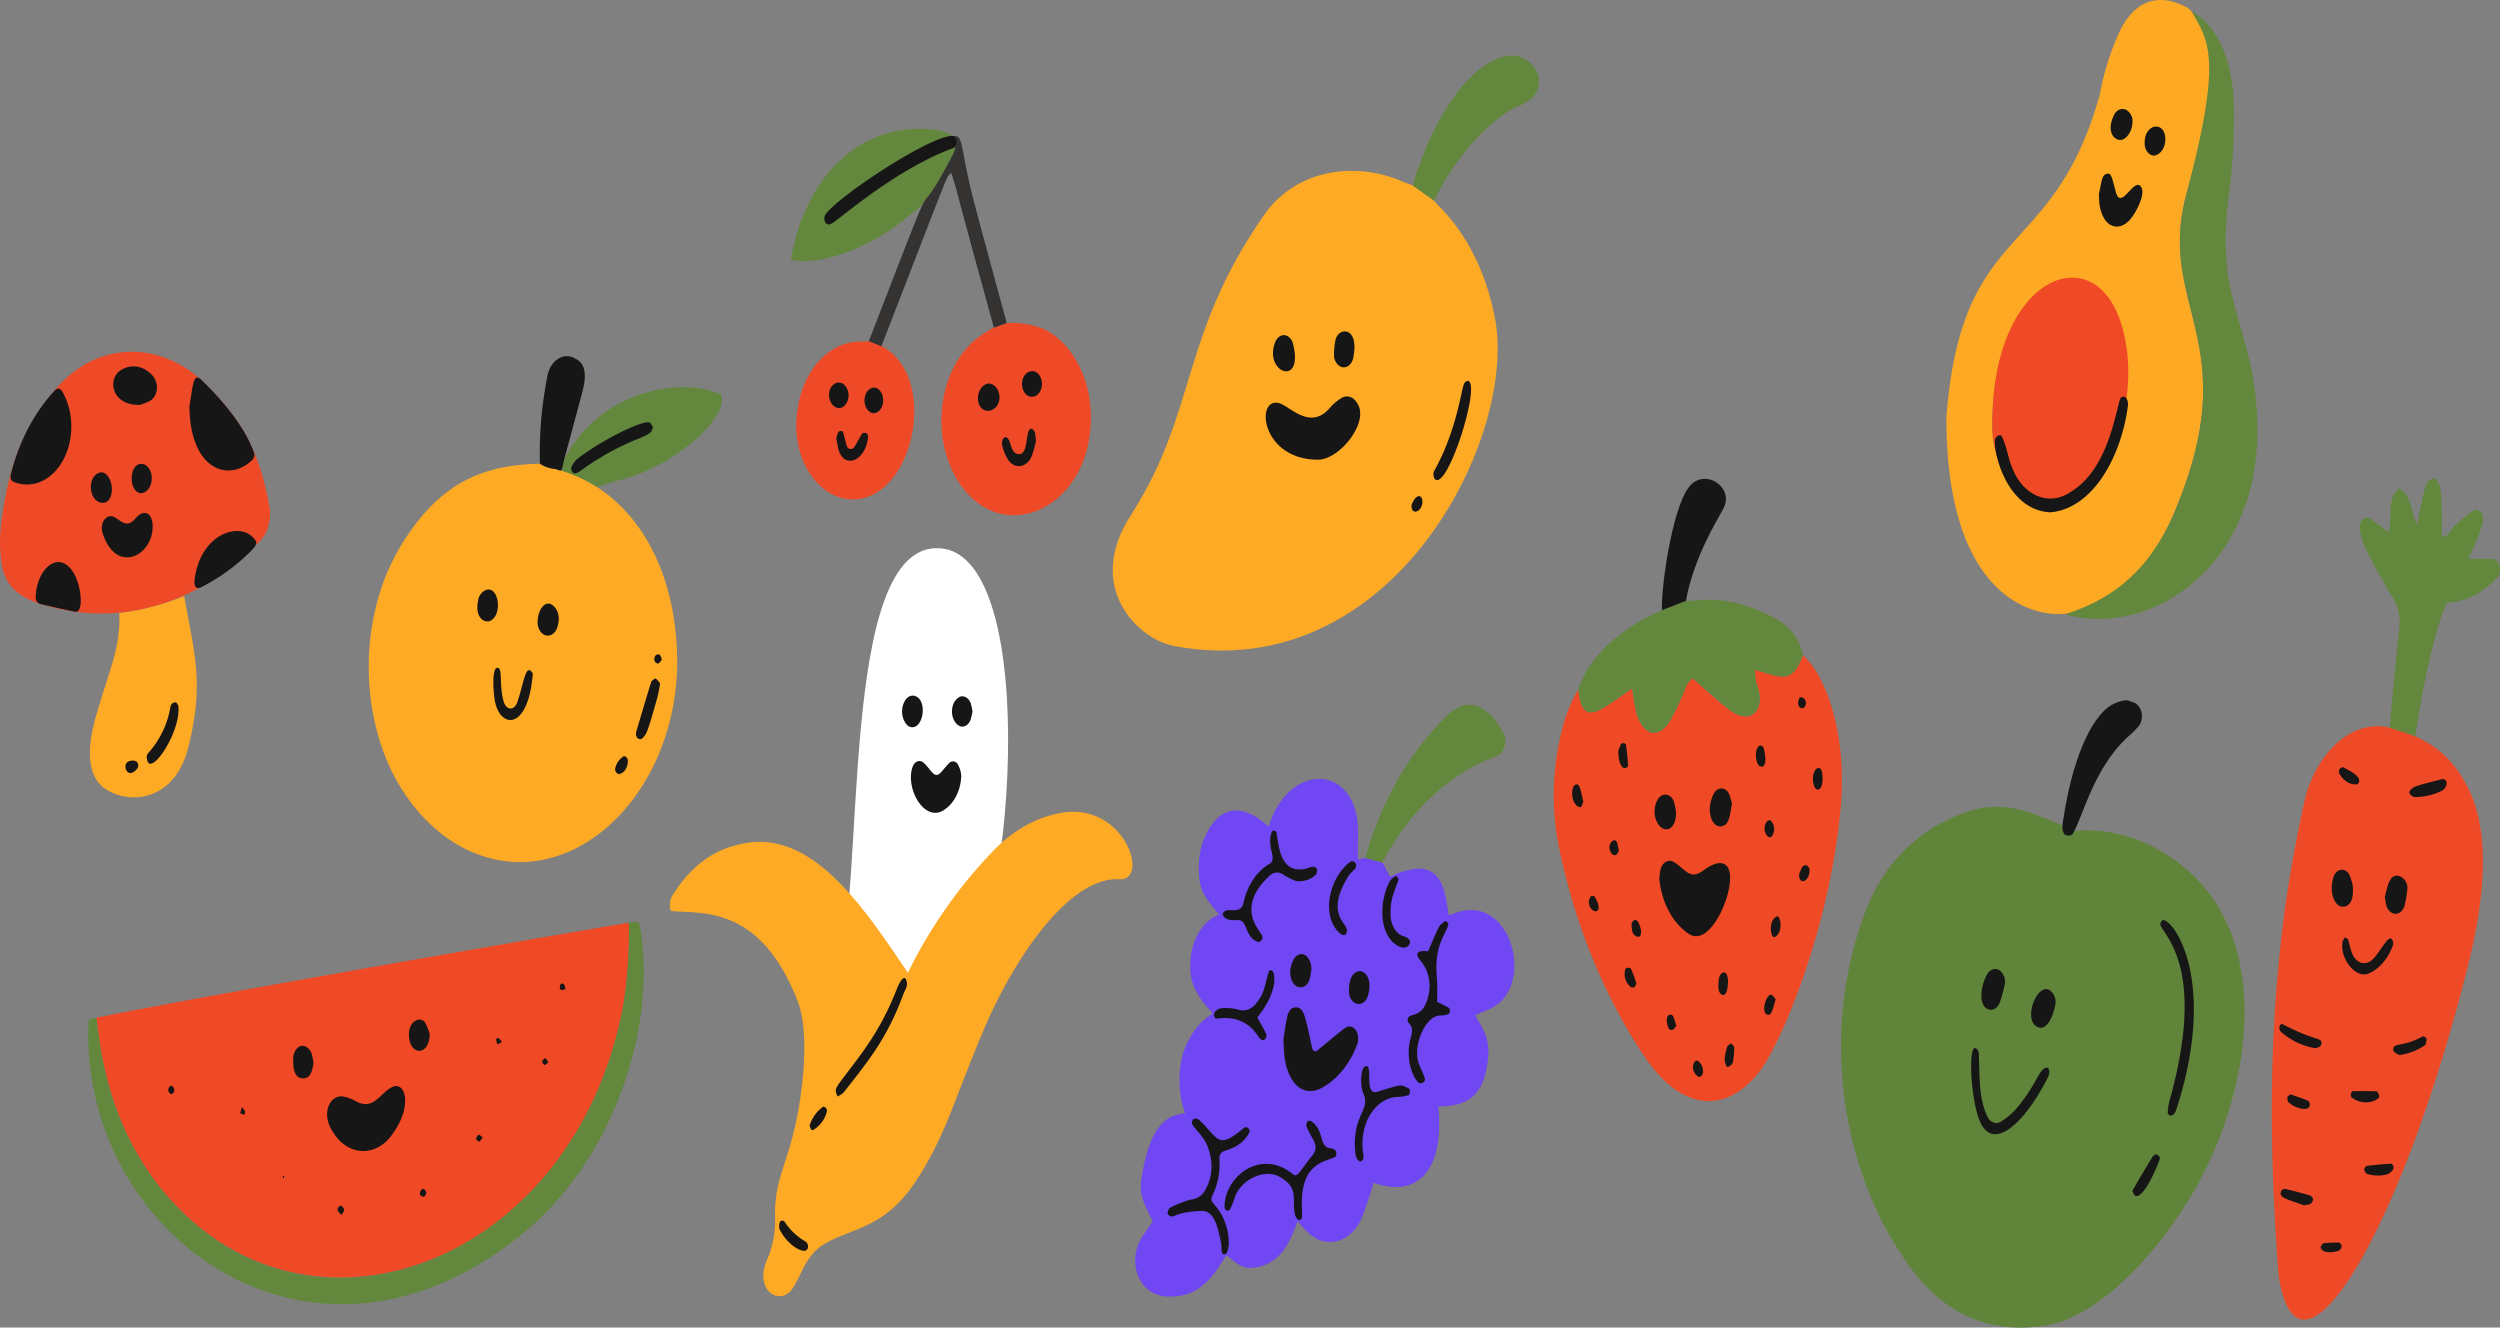 <svg xmlns="http://www.w3.org/2000/svg" viewBox="0 0 925 491.2"><rect x="0" y="0" width="925" height="491.2" fill="#808080" stroke="none"/><defs><style>.cls-1{fill:#ef4a27;}.cls-2{fill:#ffaa25;}.cls-3{fill:#161616;}.cls-4{fill:#7047f3;}.cls-5{fill:#64873e;}.cls-6{fill:#fff;}.cls-7{fill:#ef4925;}.cls-8{fill:#60853a;}.cls-9{fill:#fea923;}.cls-10{fill:#a6a050;}.cls-11{fill:#343332;}</style></defs><g id="Layer_2" data-name="Layer 2"><g id="Layer_1-2" data-name="Layer 1"><g id="Group_1454" data-name="Group 1454"><g id="Group_1449" data-name="Group 1449"><path id="Path_372" data-name="Path 372" class="cls-1" d="M15,223.42C4.2,220.13,1.13,214,.47,207.43a52,52,0,0,1-.42-9.34c1.72-20.08,7-38,18.78-51.91,5.38-7.09,12.16-12.09,19.59-14.43,13.25-4.09,27.21-.16,38,10.7,13.29,13.39,19.46,24.48,23.12,44.23,1.12,5.2-.38,10.75-3.74,13.89C73,224.06,43.16,232.49,15,223.42Z"/><path id="Path_373" data-name="Path 373" class="cls-2" d="M44.14,226.82a89.7,89.7,0,0,0,24-6.31c3.75,21.5,7.51,32.1,1.52,56.05-4.83,19.26-20.64,21.31-30,15.78-8.18-4.82-7.26-16.6-4.08-27.57C40.62,247.16,44.61,239.89,44.14,226.82Z"/><path id="Path_374" data-name="Path 374" class="cls-3" d="M70.09,150.26c1.31-7.6,1.38-12.58,4.31-9.8,6.78,6.43,16.09,17,19.56,27a2.5,2.5,0,0,1-.65,2.72C84.82,178.59,70.22,174,70.09,150.26Z"/><path id="Path_375" data-name="Path 375" class="cls-3" d="M5.12,178.32c-1.12-.48-1.47-1.41-1.06-3,3-12,8.57-22.58,16-30.62,1.33-1.48,2.42-1.13,3.42.92,5.16,9.75,3.3,23.12-4.16,29.86C15.18,179.21,9.94,180.27,5.12,178.32Z"/><path id="Path_376" data-name="Path 376" class="cls-3" d="M94.9,200.63c-.4,1.2-.12,1.23-1.8,3a72.8,72.8,0,0,1-18.71,13.67c-1.69.89-2.69-.27-2.41-2.65C74.12,196.46,90.53,192.19,94.9,200.63Z"/><path id="Path_377" data-name="Path 377" class="cls-3" d="M27.77,226.34q-6.49-1.35-12.95-2.88a2.49,2.49,0,0,1-1.59-2.85c.4-10.05,8.33-17.37,13.79-9C30.21,216.51,31.12,227,27.77,226.34Z"/><path id="Path_378" data-name="Path 378" class="cls-3" d="M38,197.31c-.81-2.18-.12-4.82,1.56-5.88a2.65,2.65,0,0,1,2.36-.29c2.54,1.13,4.85,4.67,8.12.77s6.23-2,6.43,2.27C57,205.54,43,212.93,38,197.31Z"/><path id="Path_379" data-name="Path 379" class="cls-3" d="M51.65,149.82c-10.27.18-11.86-9.14-7.37-12.58,4-2.79,8.88-2.05,12.28,1.85a6.64,6.64,0,0,1,.55,7.66,4.63,4.63,0,0,1-1.45,1.47A18.05,18.05,0,0,1,51.65,149.82Z"/><path id="Path_380" data-name="Path 380" class="cls-3" d="M66,261.14c1.13,10-11.46,28.28-11.7,18.79a2.16,2.16,0,0,1,.57-1.32A33.61,33.61,0,0,0,63,261.81a2.58,2.58,0,0,1,.56-1.34,1.91,1.91,0,0,1,1.53-.61C65.48,260,65.79,260.82,66,261.14Z"/><path id="Path_381" data-name="Path 381" class="cls-3" d="M37.7,186.06c-2.44-.24-4.27-3-4.08-6.22v-.08c.1-2.67,1.72-4.82,3.76-5C42.09,174.72,43.23,186.35,37.7,186.06Z"/><path id="Path_382" data-name="Path 382" class="cls-3" d="M56.16,177.06c0,3-1.84,5.4-4.12,5.45-4.73-.68-4.35-11.54.68-10.86C54.76,172,56.24,174.38,56.16,177.06Z"/><path id="Path_383" data-name="Path 383" class="cls-3" d="M49.36,281.38c.37.11.74.2,1.11.35a2,2,0,0,1,.53,2.33,1.51,1.51,0,0,1-.11.22c-3,3.63-4.77.74-4.43-1.08C46.75,281.65,48.05,281.5,49.36,281.38Z"/></g><g id="Group_37" data-name="Group 37"><path id="Path_232" data-name="Path 232" class="cls-4" d="M511.52,319.14l2.92,5.32a23.1,23.1,0,0,1,11.61-3.07c8.32,1.07,8.79,10.3,10,17.25,1.75-.58,3-1.11,4.37-1.43,19.59-4.94,27.41,28.5,11,36-1.69.78-3.4,1.48-5.53,2.39,2.8,5.73,6.92,9.22,3.56,22.17-3.12,12-13.16,11.31-17.28,11.66,2.25,22.59-6.9,34.19-24,28.22a113.75,113.75,0,0,1-4.73,13.91c-4.15,8.2-12.61,10.45-18.88,5-.23-.19-.44-.4-.66-.61-1.25-1.18-2.41-2.52-3.81-4-1.76,4.35-5.2,17-17.85,17.16-3.28,0-5.61-2.49-8.47-4.7-4.2,6.4-9,16-22.11,15.3-10.07-.57-14.46-11.91-9.74-20.91a68.42,68.42,0,0,1,4.62-6.78c-2-4.61-5.22-9-4.29-15.33,2.91-20.05,9.33-24.3,16.24-24.72a37.4,37.4,0,0,1-.91-21.68c2.07-6.82,6.09-12.31,11.2-15.32-5-5.31-9.09-10.68-8.3-19.37.38-8.09,4.64-15,10.61-17.17-3.4-4.17-6.83-7.67-7.31-13.38a35.44,35.44,0,0,1,.33-10.08c1.56-7.48,9.1-23.88,25.26-9.15q1-2.76,2.13-5.37c9.12-18.08,29.41-15.87,30.9,4.87.21,2.85,0,5.75,0,8.63,0,1.24.09,2.49.15,4.1l2.57-.63Z"/><path id="Path_233" data-name="Path 233" class="cls-5" d="M511.52,319.14l-6.37-1.72c6-21.21,16.63-39.64,30.58-53,8.06-7.43,15-2.51,19.81,5.43a7.25,7.25,0,0,1,.21,8.34,4.45,4.45,0,0,1-2.26,1.7C536.41,286.12,521.55,300,511.52,319.14Z"/><path id="Path_234" data-name="Path 234" class="cls-3" d="M474.83,384.73c1.26-7.72,1.26-11.8,4.52-12,3.1-.15,3.53,3.49,5.29,11,.27,1.51.6,3,1,4.46A1.4,1.4,0,0,0,487,389c.33-.23,8.19-6.8,10.62-8.6s5.76.69,4.69,5.63c-2.67,7.38-7.33,13.22-13.09,16.39-6.37,3.65-12.63-.59-14-11.81C475.08,389.08,475,387.51,474.83,384.73Z"/><path id="Path_235" data-name="Path 235" class="cls-3" d="M454.61,461c-.35,1.48-.44,3.06-1.62,3.11-1.46.06-.77-2.35-1.25-4.53-1.22-5.56-2.36-11.78-7.36-11.55-11.4.52-9.61,3.42-12.22,1.35-.4-.33.14-2.24.83-2.55a42,42,0,0,1,7.4-2.95,6.72,6.72,0,0,0,5.62-3.7,17.72,17.72,0,0,0,2.09-11.11c-1.38-8-4.08-8.77-7-13.14a2.05,2.05,0,0,1,.13-1.4c.57-1.07,1.91-.66,2.64,0,6,5.7,6.6,9.81,12.76,5.59,4.13-2.82,3.93-4.05,5.65-2.23a2.22,2.22,0,0,1-.18,1.44,12.65,12.65,0,0,1-6.37,5.53c-2.59,1.28-4.75.62-4.54,4.58a25.06,25.06,0,0,1-2.21,12c-1.11,2.42-1.06,2.67.6,4.54A21.54,21.54,0,0,1,454.61,461Z"/><path id="Path_236" data-name="Path 236" class="cls-3" d="M478.29,434.39c1.79,1.45,2.06-.35,7.21-6.78,2.91-3.63.22-5.48-2.07-10.67a2.65,2.65,0,0,1,.31-2,1.37,1.37,0,0,1,1.55,0c5.08,3.76,2.44,9.79,7.47,10a2.16,2.16,0,0,1,1.52,1,2.73,2.73,0,0,1,0,1.91c-3.06,2.1-12.61,1.6-12.6,17.29,0,4.73.5,6-.75,6.22-1,.16-1.7-1.26-1.9-2.49-1-5.9,1.54-9.59-5.82-13.58-5.34-2.9-14.45,1.13-16.47,8.23a24.5,24.5,0,0,1-1.72,4.06,1,1,0,0,1-1.06.37,1.37,1.37,0,0,1-.82-.92C452.43,436.25,466,424.4,478.29,434.39Z"/><path id="Path_237" data-name="Path 237" class="cls-3" d="M528.37,352c4.55-10.35,3.67-9.17,6.31-11.16.23-.18,1.34.66,1.19,1.27-.91,3.79-5.4,7.66-4.2,19.71.16,2.95.17,5.9.05,8.85,1.38.68,2.84,1.35,4.23,2.14a1.63,1.63,0,0,1,.37,1.89,1.24,1.24,0,0,1-.48.57,9.69,9.69,0,0,1-2.91.48c-5.48-.15-10.74,11.64-7.71,18.5.7,1.58,1.43,3.14,2,4.76a1.76,1.76,0,0,1-.38,1.34,1.92,1.92,0,0,1-1.59.42c-1.56-.57-5.79-7.93-3.23-16.92.65-2.29.71-3.81-.85-5.38a1.83,1.83,0,0,1,0-2.12,1.14,1.14,0,0,1,.45-.37c1.64-.88,5-.45,6.69-6.79a15.41,15.41,0,0,0-.67-10.57,19.32,19.32,0,0,0-2.32-3.52c-.57-.76-1.29-1.64-.67-2.56S527.49,351.92,528.37,352Z"/><path id="Path_238" data-name="Path 238" class="cls-3" d="M479.51,326a36.43,36.43,0,0,1-4.59-2.3,3.79,3.79,0,0,0-5.1.27c-12.72,11.75-3.93,19.82-2.84,22.28a2,2,0,0,1,0,1.41c-.41.46-1.08,1-1.49.88-5.33-1.87-3.53-8.62-8-8.11-3.91.42-5.4-1.63-5-2.49,1.27-2.93,6.52,1.18,7.62-4,1.42-6.38,4.94-11.62,9.6-14.31,3.1-2-1.09-5.57.73-11.56a1.25,1.25,0,0,1,.89-.77,1.08,1.08,0,0,1,.93.62c.93,4.58,1.13,16,11.31,13.39a9.68,9.68,0,0,1,2.34-.64,1.78,1.78,0,0,1,1.4,1,2.69,2.69,0,0,1-.48,2A9.15,9.15,0,0,1,479.51,326Z"/><path id="Path_239" data-name="Path 239" class="cls-3" d="M501.31,424.22c-.34-12.17,5.74-13.62,3.17-19.57-1.52-3.49-.94-10.5,1.13-10.19,2.37.36-1,11.08,4.14,9.46,9.68-3,8.32-2.62,11.52-1.21.24.11.45.88.43,1.33s-.33,1.11-.59,1.19a19.38,19.38,0,0,1-3.5.64c-7.34-.16-13.39,7.48-13.51,17.07a21.66,21.66,0,0,0,.1,2.42c.07,1.64.86,3.17-.45,4.25-.76.63-2.07-.95-2.25-2.82C501.36,425.51,501.31,424.2,501.31,424.22Z"/><path id="Path_240" data-name="Path 240" class="cls-3" d="M465.21,376.49c1.13,2.06,2.24,3.88,3.17,5.83a2,2,0,0,1-.48,2.32,1,1,0,0,1-1.24,0,4.29,4.29,0,0,1-1.34-1.51c-5.63-8.38-14-6.16-15.37-6.27-.28,0-.68-.58-.76-1a2,2,0,0,1,.29-1.38,4,4,0,0,1,2-1.37,17.38,17.38,0,0,1,6.54.41c2.56.95,5.3-.1,7.06-2.69,3.11-3.69,3-7.54,4.5-11.63.19-.52,1.31-.05,1.47.35,1.41,3.45-.61,9-2.58,12.17C467.53,373.4,466.38,374.84,465.21,376.49Z"/><path id="Path_241" data-name="Path 241" class="cls-3" d="M499.46,319a1.29,1.29,0,0,1,2.09.45l0,0c1,1.88-1.46,2.84-2.49,4.48-8.51,13.52-1.36,17.23-.78,19.72a2.77,2.77,0,0,1-.28,1.95,1.4,1.4,0,0,1-1.6.22C488.62,340.07,491.27,325.29,499.46,319Z"/><path id="Path_242" data-name="Path 242" class="cls-3" d="M514.35,325.87a6.25,6.25,0,0,1,1.9-1.64c.44-.33,1.3.87,1.2,1.19-1.15,3.78-3.08,6.85-2.94,12.49-.18,4,1.9,7.66,4.92,8.55a5.62,5.62,0,0,1,1.13.44c.65.53,1.56,1.17,1,2.34-1.56,3-5.72.58-7.6-2.28C510,341,511.24,331.2,514.35,325.87Z"/><path id="Path_243" data-name="Path 243" class="cls-3" d="M485.24,358.51c-.46,2.58-.53,6.56-3.9,6.78-3,.21-5.46-4.52-2.9-9.91C480.48,351.1,485.06,352.83,485.24,358.51Z"/><path id="Path_244" data-name="Path 244" class="cls-3" d="M506.1,368.59c-.78,2.41-2.91,3.54-4.76,2.52a4.69,4.69,0,0,1-2.16-3.57C498.27,355.5,509.37,357.43,506.1,368.59Z"/></g><g id="Group_46" data-name="Group 46"><path id="Path_339" data-name="Path 339" class="cls-6" d="M352.23,372c23.07-23.65,33.61-166.21-4.29-169.14-38.71-3-27,129-38.71,159S336.25,388.4,352.23,372Z"/><path id="Path_340" data-name="Path 340" class="cls-2" d="M248.26,337.08a6.77,6.77,0,0,1,1.13-6.6c5.74-9.22,13.8-15.48,22.74-17.66,26.81-7.83,46.08,20.81,63.78,47.11a178.1,178.1,0,0,1,32-45.55c7-7.13,15.24-11.77,24-13.48,23.83-4.89,33.94,25,22.21,24.42-19.64-.94-40.18,32.28-49.79,54.85-11.57,27.22-13.88,38.52-24.61,55.55-11.37,18-22.59,18.19-33.57,23.89-7.91,4.09-9.34,11.73-12.82,17-4.69,7.11-14.63.74-9.42-10.7A36.24,36.24,0,0,0,286.77,450c-.31-16.21,6.49-20.46,9.85-47.38,1.2-9.7,1.89-23.61-1.55-32.39C281.13,334.65,259.54,338.17,248.26,337.08Z"/><path id="Path_341" data-name="Path 341" class="cls-3" d="M337.71,283.61c.67-1.79,2.33-2.53,3.7-1.66a3.79,3.79,0,0,1,.39.31c2.93,2.73,3.88,6.15,6.34,3.52,1.07-1.16,2.05-2.46,3.15-3.56a2,2,0,0,1,3.18.74,9.8,9.8,0,0,1,1.2,4.24c-.24,5.32-2.64,10.06-6.3,12.43C342,304.66,334.76,291.45,337.71,283.61Z"/><path id="Path_342" data-name="Path 342" class="cls-3" d="M309.88,405.7c-.52-1.67-1.41-2.06.6-4.85,6.25-8.62,14.52-17.51,21.18-34.53,1.49-3.82,2.85-5.21,3.46-4.08,1.23,2.26-.25,3.95-.89,5.67-5.86,15.8-12.21,23.83-22.16,36.38A7.94,7.94,0,0,1,309.88,405.7Z"/><path id="Path_343" data-name="Path 343" class="cls-3" d="M334.53,259.85c1-2.3,3.17-3.14,4.93-1.88a4.23,4.23,0,0,1,1.42,1.84c1.73,4.36-.87,11-4.8,8.86-2.28-1.86-3-5.79-1.57-8.78Z"/><path id="Path_344" data-name="Path 344" class="cls-3" d="M359.83,263.29a28.15,28.15,0,0,1-.69,2.95c-.7,1.94-2.34,3-3.93,2.48-2.32-1.05-3.54-4.35-2.74-7.37a5.28,5.28,0,0,1,2.83-3.61c1.6-.45,3.22.61,3.91,2.56A27.33,27.33,0,0,1,359.83,263.29Z"/><path id="Path_345" data-name="Path 345" class="cls-3" d="M289.07,451.67c.37.05.93-.08,1.09.19a23.2,23.2,0,0,0,8.13,7.66,2.56,2.56,0,0,1,.68,1.88c-.43,3.62-7.47-.37-10.43-6.37C288,453.94,288.35,451.84,289.07,451.67Z"/><path id="Path_346" data-name="Path 346" class="cls-3" d="M300.13,418c-.16-.53-.67-1.36-.52-1.77a14,14,0,0,1,4.77-6.64c.68-.49,1.81.81,1.6,1.47a10.79,10.79,0,0,1-5.06,7C300.77,418.17,300.53,418.07,300.13,418Z"/></g><g id="Group_50" data-name="Group 50"><path id="Path_384" data-name="Path 384" class="cls-2" d="M533.4,77.29c9.48,9.87,16.27,23.46,19.37,38.76,10.08,43-36.17,138.35-118.27,123-13.58-2.53-33.2-21.85-16.16-48.3,24.77-38.44,18.19-66.52,49.43-111.29,12.14-17.39,34.65-19.73,51.49-12.14,1.13.51,2.31.87,3.47,1.3C534.35,76.89,529,73,533.4,77.29Z"/><path id="Path_385" data-name="Path 385" class="cls-5" d="M530.65,74.27l-7.94-5.63c11.35-38.47,31.88-52.58,41.38-46.91,7.2,4.3,7.63,13.53-1.49,17.21C549.74,44.13,536.19,62,530.65,74.27Z"/><path id="Path_386" data-name="Path 386" class="cls-3" d="M488,170.08c-21.41.26-23.71-23.16-14.77-20.93,3.93,1,11.54,10.36,18.84,1.74a17.76,17.76,0,0,1,4.5-3.74c1.93-1.05,4.15-.3,5.45,1.83C507,155.62,496.17,169.67,488,170.08Z"/><path id="Path_387" data-name="Path 387" class="cls-3" d="M530.82,177.21a3.66,3.66,0,0,1-.45-2,3.06,3.06,0,0,1,.5-1.38c8.15-14.73,9.72-29.45,10.83-31.81a1.87,1.87,0,0,1,1.36-1.11C548.3,141.38,535.43,182.31,530.82,177.21Z"/><path id="Path_388" data-name="Path 388" class="cls-3" d="M471.79,126.68c.85-2.34,3-3.33,4.77-2.22a4.42,4.42,0,0,1,1.81,2.55C482.66,143.5,467.46,138,471.79,126.68Z"/><path id="Path_389" data-name="Path 389" class="cls-3" d="M500.59,132.9c-.74,2.45-2.86,3.64-4.73,2.68a4.72,4.72,0,0,1-2.26-3.7,26.2,26.2,0,0,1,.54-6.13C495.26,120.8,503.33,120.72,500.59,132.9Z"/><path id="Path_390" data-name="Path 390" class="cls-3" d="M523.67,189.34c-.36-.16-.89-.2-1-.53a3.34,3.34,0,0,1-.39-2c2-4.95,4.23-3.32,4-1C526.21,187.66,525.1,189.19,523.67,189.34Z"/></g><g id="Group_53" data-name="Group 53"><path id="Path_408" data-name="Path 408" class="cls-7" d="M667.06,242.47c7.31,6,16.49,26.75,14.05,55.63-3.74,44.15-21.62,87.06-29.8,97.92-12,16-29.37,16.52-44.35-7.38-14.54-22.44-25-48.9-30.58-77.4a97,97,0,0,1,3.21-46.85,69.06,69.06,0,0,1,4.33-9.28c1.63,13.93,7.13,8.46,20-.4a74.21,74.21,0,0,0,1.61,9.35c2.57,8.34,8.2,9.45,12.48,2.47q2.43-4.44,4.48-9.22c1-2.14,1.46-4.9,3.82-6.32,13.77,12.45,15.53,13.45,18.78,14,2.72.74,5.4-1.55,6-5.11a8.63,8.63,0,0,0-.24-3.75c-.28-1.5-.94-2.88-1.25-4.39a31.54,31.54,0,0,1-.28-3.9C659.49,250.76,663,253.17,667.06,242.47Z"/><path id="Path_409" data-name="Path 409" class="cls-5" d="M667.06,242.47c-4,10.7-7.62,8.27-17.73,5.34a30,30,0,0,0,.28,3.9c.31,1.5.95,2.88,1.25,4.39,1.54,7.94-4.33,11.65-10.78,6.64-3.63-2.82-10-8.43-13.73-11.78-2.37,1.43-2.79,4.18-3.83,6.32q-2,4.77-4.47,9.23c-4.28,7-9.91,5.87-12.49-2.47a78.52,78.52,0,0,1-1.61-9.36c-12.86,8.82-18.41,14.34-20,.4,7.18-21.35,33-30.38,39.82-32.77,7.16,0,14.37-2.69,31.62,5.69C660.63,230.57,665.43,234.52,667.06,242.47Z"/><path id="Path_410" data-name="Path 410" class="cls-3" d="M624.49,180.77c5.68-8.29,17.25-.69,13.29,7.13-2.09,4.13-10.95,17.8-14,34.41l-8.88,3.48C614.57,217.34,618.52,189.48,624.49,180.77Z"/><path id="Path_411" data-name="Path 411" class="cls-3" d="M613.93,325.07c.09-1.07.23-2.13.41-3.18.52-2.47,2.48-3.92,4.37-3.24l.37.16c4.44,2.48,6,7.27,11.32,3.14,3.67-2.82,8.61-4.43,9.6,1,1.43,7.95-7.48,28.18-15.37,22.45C618.74,341.34,614.74,333.74,613.93,325.07Z"/><path id="Path_412" data-name="Path 412" class="cls-3" d="M640.81,297.46c-.77,4.09-.88,8.06-4.2,8.31-3.15.24-5.78-5.84-2.42-12.28,1.12-1.95,3.24-2.35,4.74-.89a4,4,0,0,1,.84,1.2A23.31,23.31,0,0,1,640.81,297.46Z"/><path id="Path_413" data-name="Path 413" class="cls-3" d="M620.16,300.71c-.09,7-4.8,7.78-7,3.61a8.94,8.94,0,0,1,.26-8.6c1.23-2,3.46-2.3,5-.69a4.46,4.46,0,0,1,.91,1.47A29.09,29.09,0,0,1,620.16,300.71Z"/><path id="Path_414" data-name="Path 414" class="cls-3" d="M598.78,277.81c.17-.46.47-1.41.86-2.27s1.88-.74,2,.15c.35,2.5.59,5,.78,7.57,0,.27-.53.76-.87.88C600.06,284.66,598.71,282.08,598.78,277.81Z"/><path id="Path_415" data-name="Path 415" class="cls-3" d="M639.35,362.37c.07,4.05-.8,6.24-2.11,5.72s-1.66-2.23-1.33-5.38,2.37-3.53,3-2.15A10.7,10.7,0,0,1,639.35,362.37Z"/><path id="Path_416" data-name="Path 416" class="cls-3" d="M585.85,296.7c-.44.91-.79,2.06-1.05,2-3.75-.48-3.76-7.85-1.8-8.43C584.58,289.84,584.74,292,585.85,296.7Z"/><path id="Path_417" data-name="Path 417" class="cls-3" d="M640.52,386c.46.63,1.16,1.16,1.16,1.67a31.65,31.65,0,0,1-.5,5.25c-.21,1.15-2,2.27-2.36,1.63-.69-1.39-1.16-2.8.25-7.2C639.25,386.76,639.94,386.49,640.52,386Z"/><path id="Path_418" data-name="Path 418" class="cls-3" d="M657,369.75c-1.15,3.81-1.45,6.14-3.07,5.67-2.71-.78-.08-8.39,1.64-7.29A8.3,8.3,0,0,1,657,369.75Z"/><path id="Path_419" data-name="Path 419" class="cls-3" d="M671.3,285.45c1.08-2.15,2.64-1.46,2.91.5.56,4.17-.51,6.54-1.82,6.16C670.51,291.55,670.47,287.08,671.3,285.45Z"/><path id="Path_420" data-name="Path 420" class="cls-3" d="M604.69,365.35c-.59-.06-1.05.08-1.33-.16a6.23,6.23,0,0,1-2.17-5.79c0-.45.35-1.13.62-1.2.52-.15,1.41-.2,1.59.17a36.86,36.86,0,0,1,2,5.38C605.55,364.12,604.92,364.88,604.69,365.35Z"/><path id="Path_421" data-name="Path 421" class="cls-3" d="M656.72,346.68c-1.59.81-2.65-5.84.6-7.6C658.8,338.28,660,345,656.72,346.68Z"/><path id="Path_422" data-name="Path 422" class="cls-3" d="M655,303.45a4.57,4.57,0,0,1,1,5.27,3.6,3.6,0,0,1-.31.54c-1.23,2.12-4.44-2.38-1.77-5.47C654.18,303.51,654.63,303.56,655,303.45Z"/><path id="Path_423" data-name="Path 423" class="cls-3" d="M653.27,281.09a9.06,9.06,0,0,1-.35,1.66c-.18.39-.55.91-.82.9a1.8,1.8,0,0,1-1.51-.6c-1.62-2.82-.85-6.91.6-7.16C652.89,275.61,652.88,278.39,653.27,281.09Z"/><path id="Path_424" data-name="Path 424" class="cls-3" d="M620.22,379.63c-.58.64-1,1.35-1.41,1.46a1.49,1.49,0,0,1-1.46-.62c-1.9-5.15,1-5.94,1.79-4.3A23.56,23.56,0,0,1,620.22,379.63Z"/><path id="Path_425" data-name="Path 425" class="cls-3" d="M604.78,340.3c.52.23,1,.25,1.21.57,2,3.71,1.15,5.9.15,5.75-2.07-.29-2.51-2.18-2.44-4.91C603.7,341.2,604.43,340.72,604.78,340.3Z"/><path id="Path_426" data-name="Path 426" class="cls-3" d="M599,314.78c-.41.63-.7,1.44-1.12,1.6a1.61,1.61,0,0,1-1.54-.53c-2.42-2.92,1.07-6.77,2-4C598.56,312.83,598.78,313.79,599,314.78Z"/><path id="Path_427" data-name="Path 427" class="cls-3" d="M669.46,321.25a10,10,0,0,1,0,1.81c-.68,3.07-2.67,3.49-3.33,2.47-1-1.51-.18-2.83.38-4.12a1.86,1.86,0,0,1,1.88-1.32A5.5,5.5,0,0,1,669.46,321.25Z"/><path id="Path_428" data-name="Path 428" class="cls-3" d="M588.83,331.43c.53.15,1,.1,1.22.39,4.48,7.56-2.9,6.22-2.1,1.25A5.18,5.18,0,0,1,588.83,331.43Z"/><path id="Path_429" data-name="Path 429" class="cls-3" d="M630.09,397c-.18,1-.94,1.6-1.7,1.37h0c-3.47-2.21-1.64-7,0-5.76A4.89,4.89,0,0,1,630.09,397Z"/><path id="Path_430" data-name="Path 430" class="cls-3" d="M665.86,258.07c2.37-.51,3,2.76,1.52,3.8-.79.43-1.7-.07-2-1.1a3.12,3.12,0,0,1-.11-.53A6.73,6.73,0,0,1,665.86,258.07Z"/></g><g id="Group_54" data-name="Group 54"><path id="Path_431" data-name="Path 431" class="cls-2" d="M250.48,240.74c1.62,38.3-20.61,70.58-47.89,77-22.49,5.4-45.25-7.41-57.7-32.47C132,258.4,134,223.7,149.75,199.64c13.95-21.72,29.84-27.58,50-28.07a8.09,8.09,0,0,0,2.14,1.11C227,177.06,248.77,200.6,250.48,240.74Z"/><path id="Path_432" data-name="Path 432" class="cls-5" d="M221,180.25a58.93,58.93,0,0,0-17.71-7.36c-.21-11-2.76-25.18-.19-35.36a6.79,6.79,0,0,1,11.21-3.69c4,3.73,2.06,7.46-4.65,31.32,0,.92-1,2.61-1,4.91,12.78-24.71,41.78-31.06,58-24.21,3.74,8.32-17.65,27.3-38.21,32C226,178.42,223.51,179.44,221,180.25Z"/><path id="Path_433" data-name="Path 433" class="cls-3" d="M202.46,139.57c.81-5.25,4.73-8.65,8.74-7.59a5.93,5.93,0,0,1,1.48.61c4.38,2,4.23,6.95,2.77,12.47-2.2,8.35-4.47,16.68-6.73,25-1.09,5-.69,4.22-3.18,3.49a11.66,11.66,0,0,1-5.77-2A146.12,146.12,0,0,1,202.46,139.57Z"/><path id="Path_434" data-name="Path 434" class="cls-3" d="M241.66,158.06c-.7,1.47-.13,2-4.28,3.78a100.79,100.79,0,0,0-23.16,12.76,2.87,2.87,0,0,1-1.69.53c-.76,0-1.46-1.58-1.13-2.21a9,9,0,0,1,1.9-2.88c9.81-7.68,25.14-14.88,27.12-13.67C240.9,156.66,241.2,157.42,241.66,158.06Z"/><path id="Path_435" data-name="Path 435" class="cls-3" d="M183.94,247.09c2.17-.24.7,5.7,2.26,11.94,1,4.1,4.14,4,5.24.66,2.57-7.69,3-14.17,5.54-10.83a1.25,1.25,0,0,1,.13.74c-1.75,20.91-12.09,20-14,9.75C182.55,256.43,181.89,247.32,183.94,247.09Z"/><path id="Path_436" data-name="Path 436" class="cls-3" d="M244.26,252.83c-.26,1.66-.57,3.3-.95,4.91-3.79,13.54-4,13.61-5.5,15.31a1.32,1.32,0,0,1-2.17-.3,2.53,2.53,0,0,1-.23-2c.09-.31,5.48-18.62,5.7-18.78C242.85,250.69,242.29,250.58,244.26,252.83Z"/><path id="Path_437" data-name="Path 437" class="cls-3" d="M206.41,231.24c-.43,2.68-2.43,4.39-4.48,3.84s-3.36-3.18-2.94-5.86c.22-3.25,2.1-6.35,4.44-5.84,2.37.81,3.8,4,3.18,7.08A6.36,6.36,0,0,1,206.41,231.24Z"/><path id="Path_438" data-name="Path 438" class="cls-3" d="M181.68,229.56c-2.19,1.29-6.12-.8-4.8-7.3a5,5,0,0,1,2.61-3.84C184.38,216.23,186.13,226.94,181.68,229.56Z"/><path id="Path_439" data-name="Path 439" class="cls-3" d="M228.87,286.41a1.92,1.92,0,0,1-1.25-2.12,7.31,7.31,0,0,1,3-4.4c.6-.41,1.67.52,1.69,1.47C232.39,284,230.87,286.22,228.87,286.41Z"/><path id="Path_440" data-name="Path 440" class="cls-3" d="M244.85,244.17c-.37.36-.87,1.29-1.41,1.35a1.54,1.54,0,0,1-1.32-1.69,1.66,1.66,0,0,1,1-1.68C244,241.85,244.58,242.47,244.85,244.17Z"/></g><g id="Group_55" data-name="Group 55"><path id="Path_441" data-name="Path 441" class="cls-7" d="M35.62,376.56c39.52-8.11,176.58-31.79,197.06-35.16A175.18,175.18,0,0,1,230.79,371c-16.71,93.65-109.62,130.12-163.36,77.4-14.74-13.93-25.24-34.22-29.64-57.29C36.88,386.35,36.33,381.41,35.62,376.56Z"/><path id="Path_442" data-name="Path 442" class="cls-5" d="M35.62,376.56c1.63,11.1,4,44.62,31.81,71.85,54.7,53.66,146.92,14.76,163.36-77.4a175.18,175.18,0,0,0,1.89-29.61c3.19-.6,2.1-.56,3.85.2,6.86,34.7-7.46,86.6-44.62,116.06-78.27,62-163.26-2-159.11-80.36Z"/><path id="Path_443" data-name="Path 443" class="cls-3" d="M123.07,418.65c-4.46-6.82-.92-13.82,4.08-12.92a16.3,16.3,0,0,1,4.59,1.76c6.39,3.4,8.64-2.65,13-5.1,5.25-2.95,8,6.59.85,16.65-5.09,8-14.21,9.19-20.37,2.53A17.34,17.34,0,0,1,123.07,418.65Z"/><path id="Path_444" data-name="Path 444" class="cls-3" d="M116,393.26c-.3,1.63-.59,5.78-3.84,5.74-2.21,0-4-1.69-3.65-8.09.29-2.11,1.58-3.74,3.2-4,1.64,0,3.12,1.27,3.71,3.27C115.65,391.16,115.85,392.2,116,393.26Z"/><path id="Path_445" data-name="Path 445" class="cls-3" d="M159,382.6c-.15,8.32-7.62,8.24-7.7.08-.05-5.08,4.54-6.95,6.15-4.06A27.16,27.16,0,0,1,159,382.6Z"/><path id="Path_446" data-name="Path 446" class="cls-3" d="M157.78,441.59c-.28.34-.61,1.13-1,1.19a1.55,1.55,0,0,1-1.41-.83,2.45,2.45,0,0,1,.6-1.79C156.63,439.52,157.56,440.19,157.78,441.59Z"/><path id="Path_447" data-name="Path 447" class="cls-3" d="M126.42,449.51A6.38,6.38,0,0,1,125,448c-.38-.8.53-2.12,1.3-1.81a2.12,2.12,0,0,1,1,1.48C127.39,448.2,126.82,448.79,126.42,449.51Z"/><path id="Path_448" data-name="Path 448" class="cls-3" d="M209.31,366c-.83.13-1.47.49-1.82.21a1.59,1.59,0,0,1-.17-1.83.85.85,0,0,1,1.19-.38C208.86,364.21,209,365.09,209.31,366Z"/><path id="Path_449" data-name="Path 449" class="cls-3" d="M64.53,403.76c-.28.31-.7,1.11-1.07,1.07a1.81,1.81,0,0,1-1.21-1.26,2.27,2.27,0,0,1,.71-1.71C63.62,401.38,64.5,402.38,64.53,403.76Z"/><path id="Path_450" data-name="Path 450" class="cls-3" d="M202.91,393.08c-.67.46-1.13,1-1.49.94s-.6-.89-.88-1.38c.4-.39.79-1.05,1.2-1.07S202.39,392.37,202.91,393.08Z"/><path id="Path_451" data-name="Path 451" class="cls-3" d="M178.63,420.88c-.61.74-1,1.47-1.37,1.52s-.79-.63-1.2-1c.32-.53.57-1.36,1-1.52S177.89,420.38,178.63,420.88Z"/><path id="Path_452" data-name="Path 452" class="cls-3" d="M89.5,409.66a7,7,0,0,1,1.2,1.63,1.87,1.87,0,0,1-.42,1.19,5.61,5.61,0,0,1-1.41-.65Z"/><path id="Path_453" data-name="Path 453" class="cls-3" d="M185.73,385.58l-1.69.83a9.59,9.59,0,0,1-.46-1.79c0-.18.67-.69.85-.58A8.15,8.15,0,0,1,185.73,385.58Z"/><path id="Path_454" data-name="Path 454" class="cls-3" d="M105.21,435.6l-.28.41-.34-.82C105.1,435,104.94,434.89,105.21,435.6Z"/></g><g id="Group_47" data-name="Group 47"><path id="Path_347" data-name="Path 347" class="cls-1" d="M913.65,292.51c8.59,18.14,4.59,44.4-.45,64.61-23.2,93-58.11,153.64-68.14,123.22a41.3,41.3,0,0,1-2.1-9.74c-3.23-44.64-3.9-86.32,2.45-134.36q3-21.17,7.73-41.84c4.4-15.49,16.56-28.4,31-25.19C891.71,271.72,905.06,274.35,913.65,292.51Z"/><path id="Path_348" data-name="Path 348" class="cls-5" d="M893.65,272.35l-9.51-3.15c1.18-12.18,2.22-24.38,3.59-36.53a18.19,18.19,0,0,0-3.14-12.77q-5-8.25-9.39-17.17a23,23,0,0,1-2-6.48c-.47-1.87.3-3.89,1.74-4.51a2.18,2.18,0,0,1,2.25.32,75,75,0,0,1,6.49,4.91c1.81-5.34-.91-12.52,4.06-16.19,4.46,2.37,4.24,8.49,6.52,13.44,3-14.09,3.06-16.56,6-17.12,3.69-.71,3.22,11.44,3.22,21.51,2.57,0,3.21-2.64,4.61-3.87a55.7,55.7,0,0,1,7-5.8c1.27-.82,2.8-.15,3.43,1.51a4.27,4.27,0,0,1,.12,2.6,61.89,61.89,0,0,1-5.4,13.75c3.29,0,5.8,0,8.31,0,1.68-.29,3.22,1.25,3.44,3.44a4.4,4.4,0,0,1-1.62,4.07c-5.12,5.39-11.46,8.43-18,8.65C901.65,230.5,896.52,252.37,893.65,272.35Z"/><path id="Path_349" data-name="Path 349" class="cls-3" d="M867.63,346.85c.53.35,1,.46,1.16.8.53,1.65.82,3.46,1.45,5,1.19,3.25,4.17,4.62,6.66,3.07a5.24,5.24,0,0,0,1-.78c2.9-2.81,5.48-8.76,7-7.54a2.83,2.83,0,0,1,.6,2c-1.71,5.06-5,9-9,10.76-5,2.14-10.86-5.64-9.75-11.75A5.9,5.9,0,0,1,867.63,346.85Z"/><path id="Path_350" data-name="Path 350" class="cls-3" d="M882.38,331.91c1-3.6,1.61-9.33,5.82-7.58a4.73,4.73,0,0,1,2.52,4.69,41.68,41.68,0,0,1-1,6c-.68,2.44-2.74,3.69-4.61,2.8a4.36,4.36,0,0,1-2.18-2.93C882.74,334.19,882.65,333.42,882.38,331.91Z"/><path id="Path_351" data-name="Path 351" class="cls-3" d="M870.56,328c0,1.69.51,6.39-2.91,7.38s-6.18-4.62-4.26-10.85c.72-2.26,2.7-3.34,4.43-2.4a3.74,3.74,0,0,1,1.42,1.45A19.82,19.82,0,0,1,870.56,328Z"/><path id="Path_352" data-name="Path 352" class="cls-3" d="M856.7,387.85a25.81,25.81,0,0,1-12.89-6.21,2.57,2.57,0,0,1-.35-2.06c.17-.36.72-.84.94-.73,12.3,6.53,14.78,4.9,14.55,7.24C858.83,387.45,857.67,387.51,856.7,387.85Z"/><path id="Path_353" data-name="Path 353" class="cls-3" d="M893.61,294.91c-1.18,0-2.5-1.38-2.06-2.08,1-1.64,1.23-1.85,12.2-4.58a1.56,1.56,0,0,1,1.4.92c.56,1.54-1,3.3-2.24,3.68A22.23,22.23,0,0,1,893.61,294.91Z"/><path id="Path_354" data-name="Path 354" class="cls-3" d="M887.76,390.38c-.89-.5-2.37-1-2.26-2.26.23-2.44,3.77-.64,10.88-4.65a1.68,1.68,0,0,1,1.44.77c0,.9-.2,2.28-.66,2.58A23.19,23.19,0,0,1,887.76,390.38Z"/><path id="Path_355" data-name="Path 355" class="cls-3" d="M879.38,403.81c.36.05.76,1.05.94,1.7.37,1.36-5.33,4.24-10.24.54a1.81,1.81,0,0,1-.26-1.32c.09-.39.47-.93.74-1C871.59,403.71,878.05,403.66,879.38,403.81Z"/><path id="Path_356" data-name="Path 356" class="cls-3" d="M852.33,445.92c-6.7-2.44-9.24-2.79-8.32-5.17a1.56,1.56,0,0,1,1.44-.87c3.15.73,6.28,1.57,9.39,2.49a2,2,0,0,1,1,1.48,2.52,2.52,0,0,1-1,1.61A8,8,0,0,1,852.33,445.92Z"/><path id="Path_357" data-name="Path 357" class="cls-3" d="M875.77,434.31a2.31,2.31,0,0,1-1-1.63,1.75,1.75,0,0,1,1-1.31c3-.37,5.91-.62,8.87-.82a1.32,1.32,0,0,1,.88.86,1.93,1.93,0,0,1-.13,1.38,5.46,5.46,0,0,1-1.94,1.67A13.22,13.22,0,0,1,875.77,434.31Z"/><path id="Path_358" data-name="Path 358" class="cls-3" d="M847.46,404.91c2.1.73,4.36,1.47,6.58,2.38a2.24,2.24,0,0,1,.58,1.77c-.65,2.55-5.79.74-7.9-1.23-.34-.31-.39-1.33-.36-2C846.38,405.55,847,405.32,847.46,404.91Z"/><path id="Path_359" data-name="Path 359" class="cls-3" d="M866.74,283.79c1.66.89,6.73,3.07,6.13,5.48a1.36,1.36,0,0,1-.8.93c-2.58.25-5.06-1.29-6.54-4.06a2,2,0,0,1,0-1.39C865.74,284.36,866.17,284.21,866.74,283.79Z"/><path id="Path_360" data-name="Path 360" class="cls-3" d="M860.08,463.08a3.59,3.59,0,0,1-1.34-1.19c-.39-.55.52-1.89,1.39-1.95a47.64,47.64,0,0,1,5.34-.17c.34,0,1,1,.93,1.39a2.26,2.26,0,0,1-1,1.57A9.08,9.08,0,0,1,860.08,463.08Z"/></g><g id="Group_39" data-name="Group 39"><path id="Path_253" data-name="Path 253" class="cls-8" d="M762.93,305.36a23.16,23.16,0,0,1,4.6,2.1c15.26-1.34,30.42,4.12,43,15.5,27.16,25,23.89,71,6.4,107.91-12.35,26.05-37.81,56.07-60,59.58-19.13,3-36.41-2.8-50-21.32-24.82-33.87-34.06-84.87-17.16-130.72,7.06-19.18,19.29-30.25,34.3-36.67C740.51,294.67,752.15,300.92,762.93,305.36Z"/><path id="Path_254" data-name="Path 254" class="cls-3" d="M786.94,259.07a19.51,19.51,0,0,1,2.21.77c2.18.46,3.65,3.14,3.3,6a5.49,5.49,0,0,1-1.86,3.61,29.23,29.23,0,0,1-2.86,2.82c-13,11.57-17.08,30.07-20.81,36.26-.63,1-3.2.81-3.39-.5-.92-1-.1-4.8.09-6,2-13.25,6.73-30.94,14.9-39.05A13.66,13.66,0,0,1,786.94,259.07Z"/><path id="Path_255" data-name="Path 255" class="cls-3" d="M805.1,410.92c-.32,1-1.39,2.21-2.3,1.78-.32-.15-.79-.74-.75-1a25.19,25.19,0,0,1,.69-4.51c13.26-47.29-1-59.95-3.35-64.8-.33-.7.6-2.21,1.25-2,4.62,2,8.27,11.59,9.6,18C813.81,375.5,810.45,394.77,805.1,410.92Z"/><path id="Path_256" data-name="Path 256" class="cls-3" d="M731.07,387.88c1.44.86,1.08,2.59,1.15,4,.31,6.54-.13,13.78,2.82,20.54.86,2.59,3.16,3.79,5.14,2.67l.43-.28a24.05,24.05,0,0,0,5.47-4.64c8.19-9.87,8.32-15.1,11.4-15.12.78,0,1,2,.38,3.26-7.9,16-20.93,29.84-25.89,15.07C729,404.55,728.29,386.24,731.07,387.88Z"/><path id="Path_257" data-name="Path 257" class="cls-3" d="M735.42,360.22c1.3-2,3.59-2.26,5.13-.57A5.59,5.59,0,0,1,741.8,364a43.73,43.73,0,0,1-2,7.2c-.81,1.88-2.48,2.81-4.07,2.27C731.74,372.1,732.87,364.26,735.42,360.22Z"/><path id="Path_258" data-name="Path 258" class="cls-3" d="M760.58,371.05c-.84,5.5-3.74,11.35-7.44,8.48-4.28-3.32.71-15.8,5.15-13.21A5.43,5.43,0,0,1,760.58,371.05Z"/><path id="Path_259" data-name="Path 259" class="cls-3" d="M799.08,428a3.92,3.92,0,0,1,0,1c-1.48,4.1-6.16,14.72-9.06,13.41-.43-.19-.71-1-1-1.64-.17-.37,7-12.07,7.19-12.41a2.55,2.55,0,0,1,1.45-1.24C798.14,427,798.67,427.69,799.08,428Z"/></g><g id="Group_1448" data-name="Group 1448"><path id="Path_245" data-name="Path 245" class="cls-9" d="M758.72,227.05c-13-1.34-38.6-13.31-38.56-72.55C725.72,80.92,759.73,97.26,777,34.71a93.71,93.71,0,0,1,7.64-23.83c7.44-14.43,18.28-11.53,24.79-8l1.43,1.33L810.8,4l4.38,6.73c5.1,14.21,6.12,14.66-6.3,61.4-11,41.51,22.22,54.29-4.23,117.14C795.07,212.06,777.75,229,758.72,227.05ZM737.17,156.4a39.12,39.12,0,0,0,6,21.86c10.73,17.82,31.34,10.5,40.2-17.91,12.47-39.94-12.14-70.72-32.12-47.69C741.85,123.48,737.37,137.15,737.17,156.4Z"/><path id="Path_246" data-name="Path 246" class="cls-5" d="M764.16,227.26c12.42-4.1,29.61-12,40.5-38,26.44-62.84-6.82-75.61,4.23-117.14,13.62-51.25,8.21-56.82,2-67.94,10.8,6,15.14,20.53,15.58,33.31a218.7,218.7,0,0,1-1.86,35.19c-5.09,39.92,8.95,46.69,10.54,81.74C837.66,209.55,795.28,236.41,764.16,227.26Z"/><path id="Path_247" data-name="Path 247" class="cls-10" d="M810.88,4.2l-1.43-1.33Z"/><path id="Path_248" data-name="Path 248" class="cls-7" d="M737.17,156.4c-.07-54.4,37.89-69.28,47.8-36.18,12.25,40.92-23.5,88.45-41.8,58A39.12,39.12,0,0,1,737.17,156.4Z"/><path id="Path_249" data-name="Path 249" class="cls-3" d="M758.64,189.56c-17-.81-21.53-24.38-20.37-27.24.39-1,1.88-1.87,2.41-.8,1.94,3.94,2.22,7.72,3.76,11.37,3.84,10.25,13.31,14.49,21.15,9.47l.37-.24C779.84,174,782.6,153,784.52,147.41a1.48,1.48,0,0,1,1.53-.59c.84.3,1.53,1.62,1.22,3.83C784.47,170.46,773.63,188.29,758.64,189.56Z"/><path id="Path_250" data-name="Path 250" class="cls-3" d="M776.59,71.82c1.24-5.79,1.1-7.27,3.34-7.59,1.49-.21,1.94,3.44,3,7.09,2,6.64,6.78-6.19,9.32-2.1,1.65,2.66-1.75,9-3.61,11.41-4.34,5.65-10.67,3.85-11.87-5.29C776.69,74.58,776.71,73.79,776.59,71.82Z"/><path id="Path_251" data-name="Path 251" class="cls-3" d="M789,44.23c.22,3.15-1.16,6.12-3.4,7.33-2.67,1.15-6.46-2.17-3.69-8.37.86-2.46,3.09-3.55,5-2.42A4.86,4.86,0,0,1,789,44.23Z"/><path id="Path_252" data-name="Path 252" class="cls-3" d="M801.17,51.05c.2,3.27-1.61,6.16-4.1,6.53-1.87,0-3.44-1.85-3.57-4.29C793.25,45.65,800.83,44.59,801.17,51.05Z"/></g><g id="Group_1450" data-name="Group 1450"><path id="Path_260" data-name="Path 260" class="cls-1" d="M372.53,119.54a32.57,32.57,0,0,1,13.21,2c12.13,5.53,19.53,21.57,17.6,38.17-2.8,29.1-33.14,42.73-48.86,18.32-9.5-15.12-7.81-37.44,3.76-49.84a27,27,0,0,1,3.21-3,57.46,57.46,0,0,1,6.3-4Z"/><path id="Path_261" data-name="Path 261" class="cls-1" d="M317.52,184.65C306,186.07,295.78,175,294.7,160a35.9,35.9,0,0,1,.44-8.73c2.05-14.19,11.43-24.56,22.48-24.86l3.83-.16C348.29,133,340.08,182.07,317.52,184.65Z"/><path id="Path_262" data-name="Path 262" class="cls-5" d="M336.74,79.48c-11.65,10.26-31.55,19.39-44.12,16.6,5-29.91,25.45-52.43,55.33-47.8a19.77,19.77,0,0,1,4.78,2.19,7.44,7.44,0,0,1-.28,7C346.24,69.25,343.47,74.79,336.74,79.48Z"/><path id="Path_263" data-name="Path 263" class="cls-11" d="M352.42,57.46a7.44,7.44,0,0,0,.29-7c3.85-.94,2.54,4.53,7.56,23.82,4,15.14,8.15,30.18,12.24,45.26l-4.78,1.71C349.57,55.13,355.59,75.82,352,64c-2.21,2.3,1.61-6.75-25.89,64.12l-4.66-1.86C351.73,48.08,335,90.58,352.42,57.46Z"/><path id="Path_264" data-name="Path 264" class="cls-3" d="M306.47,83.14c-.48-.34-1-.48-1.15-.87A4,4,0,0,1,305.1,80c2-5.42,40.08-30.77,47.66-29.66.43.06,1,1,1.11,1.73a4.2,4.2,0,0,1-.49,2.18c-.18.37-.7.54-1.1.69-19.89,7.45-38.42,23.43-44.13,27.53A6.67,6.67,0,0,1,306.47,83.14Z"/><path id="Path_265" data-name="Path 265" class="cls-3" d="M383.26,163.28a34.76,34.76,0,0,1-1.51,5.45c-1.38,3.42-4.63,4.73-7.25,2.92a6.08,6.08,0,0,1-1.41-1.41,17.41,17.41,0,0,1-2.16-5c-.87-2.62,1.41-5.46,2.72-1.54.58,1.74,1.13,4.26,3.35,4.36,3.79.16,2.16-9.37,4.61-9.46.44,0,1.06.74,1.29,1.35A16.31,16.31,0,0,1,383.26,163.28Z"/><path id="Path_266" data-name="Path 266" class="cls-3" d="M309.44,162.14a7.67,7.67,0,0,1,.87-2.42c.33-.34,1.46-.27,1.55,0,.59,1.71.92,3.57,1.47,5.3a1.51,1.51,0,0,0,2.3.86,1.8,1.8,0,0,0,.37-.36c3-4.73,2.66-5.94,4.68-5.17a1.77,1.77,0,0,1,.52,1.33c-1,9-8.59,11.83-10.86,5A34.69,34.69,0,0,1,309.44,162.14Z"/><path id="Path_267" data-name="Path 267" class="cls-3" d="M369.82,146.62c.26,6.19-7.4,7.66-8,1.19-.14-3.09,1.66-5.74,4-5.92H366C368,142.06,369.6,144.05,369.82,146.62Z"/><path id="Path_268" data-name="Path 268" class="cls-3" d="M381.61,146.83c-2-.12-3.56-2.33-3.48-5s1.9-4.56,3.9-4.52,3.57,2.29,3.5,4.91-1.75,4.66-3.76,4.57Z"/><path id="Path_269" data-name="Path 269" class="cls-3" d="M326.8,148.39C326.68,151,325,153,323,152.91c-2-.38-3.4-2.82-3.11-5.44.26-2.3,1.74-4,3.52-4.1,2,.17,3.49,2.41,3.36,5Z"/><path id="Path_270" data-name="Path 270" class="cls-3" d="M310.54,151c-2,0-3.64-2-3.82-4.55s1.49-4.82,3.49-4.92,3.68,2,3.76,4.56S312.52,150.9,310.54,151Z"/></g></g></g></g></svg>
